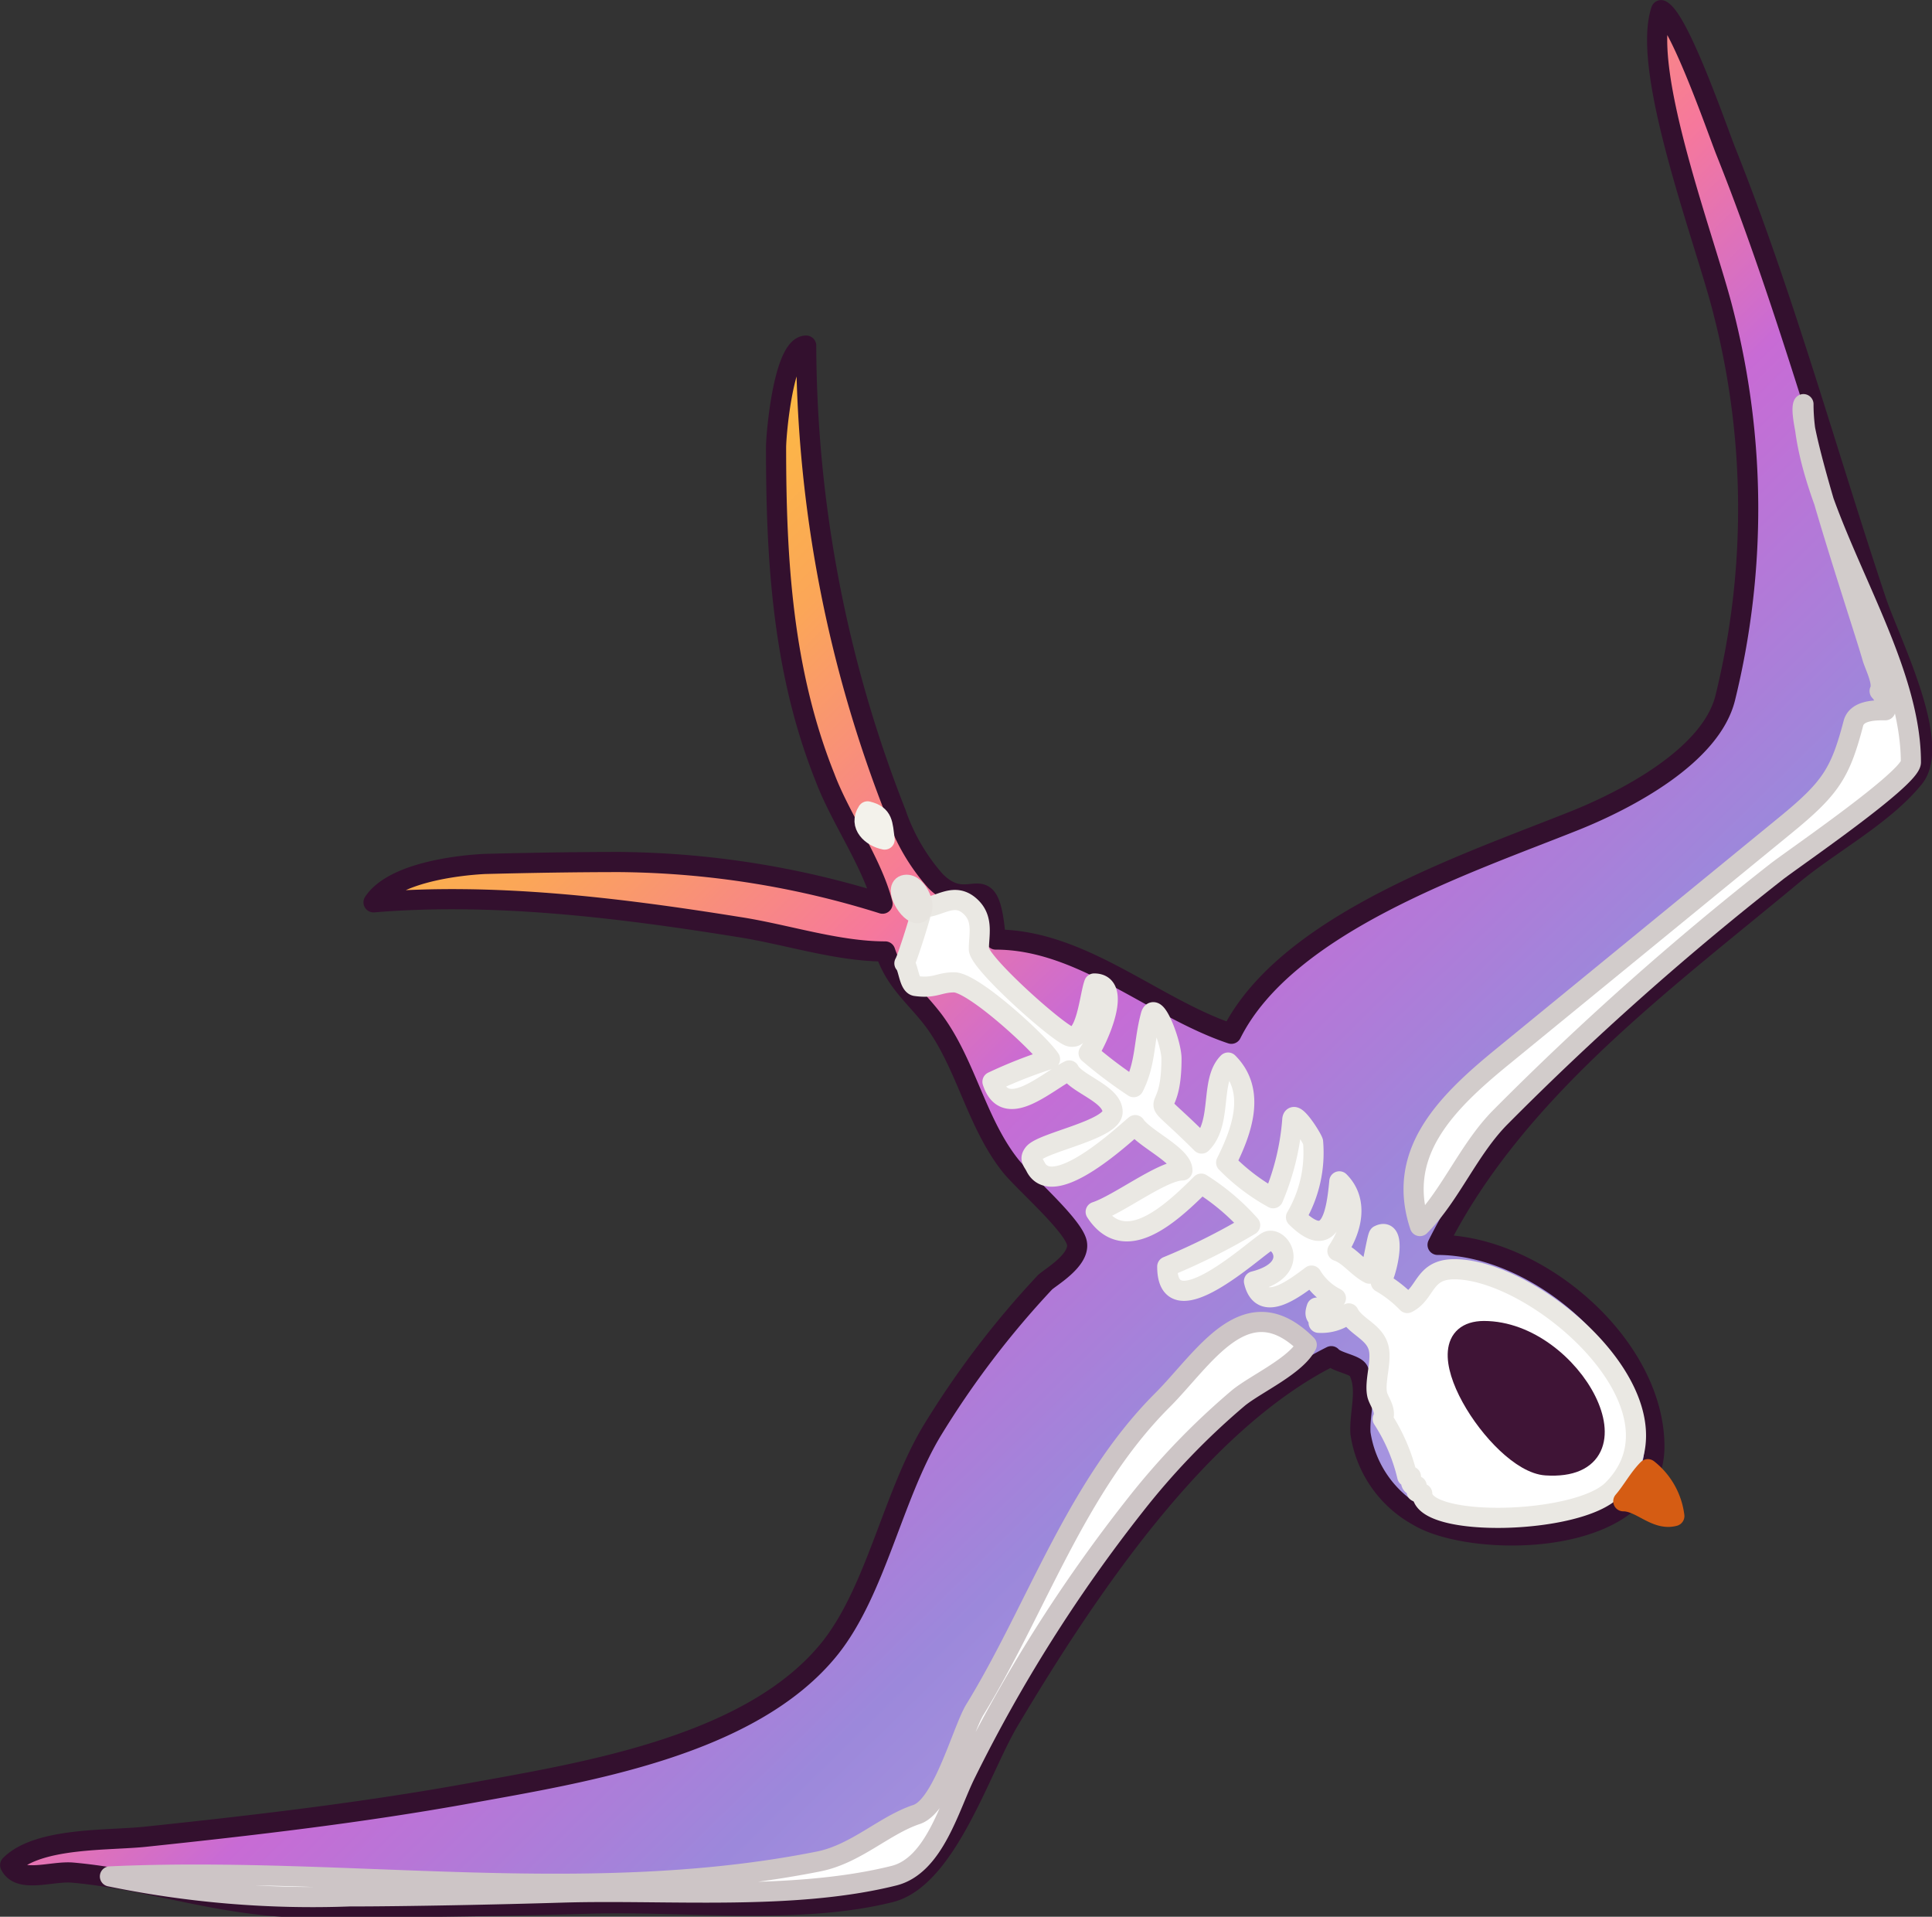 <svg xmlns="http://www.w3.org/2000/svg" xmlns:xlink="http://www.w3.org/1999/xlink" viewBox="0 0 100.7 99.88"><rect x="0" y="0" width="100.7" height="99.88" fill="#333333" stroke="none"/><defs><style>.b75f32ea-9939-4b6f-b230-9884adbd1cdd{stroke:#33102e;fill:url(#b36407eb-5705-4adb-bfbf-402e624e878e);}.a8b0a3d5-4859-4427-927c-46ab41b730a7,.ae39f566-452b-41ad-a8ae-74966ae0a7ed,.b1c6821f-8d0a-49ab-9874-d0e89175e156,.b75f32ea-9939-4b6f-b230-9884adbd1cdd,.e1e187cc-f13f-4e9b-a05d-2de3a2d596ed,.ef4807b9-86a3-4764-982b-14e7befd23a3,.f33e7dab-15e7-44c6-bcad-1e2ac8ed1acb,.fa8a3b96-997c-4b44-af31-39a93be5bd01{stroke-linecap:round;stroke-linejoin:round;stroke-width:1.05px;}.e1e187cc-f13f-4e9b-a05d-2de3a2d596ed,.f33e7dab-15e7-44c6-bcad-1e2ac8ed1acb,.fa8a3b96-997c-4b44-af31-39a93be5bd01{fill:#fff;}.e1e187cc-f13f-4e9b-a05d-2de3a2d596ed{stroke:#cdc5c6;}.fa8a3b96-997c-4b44-af31-39a93be5bd01{stroke:#eae8e3;}.f33e7dab-15e7-44c6-bcad-1e2ac8ed1acb{stroke:#d2cccb;}.b1c6821f-8d0a-49ab-9874-d0e89175e156{fill:#3f1436;stroke:#3f1436;}.ae39f566-452b-41ad-a8ae-74966ae0a7ed{fill:#d55c13;stroke:#d55c13;}.ef4807b9-86a3-4764-982b-14e7befd23a3{fill:#e7e4df;stroke:#e7e4df;}.a8b0a3d5-4859-4427-927c-46ab41b730a7{fill:#f3f2eb;stroke:#f3f2eb;}</style><linearGradient id="b36407eb-5705-4adb-bfbf-402e624e878e" x1="-955.4" y1="343.95" x2="-834.79" y2="220.89" gradientTransform="matrix(1.05, 0, 0, -1.05, 1019.83, 379.61)" gradientUnits="userSpaceOnUse"><stop offset="0" stop-color="#fedf1a"/><stop offset="0.15" stop-color="#fba658"/><stop offset="0.23" stop-color="#f6789c"/><stop offset="0.29" stop-color="#c86bd5"/><stop offset="0.39" stop-color="#9c88db"/><stop offset="0.49" stop-color="#ae9ee2"/><stop offset="0.56" stop-color="#5caee4"/><stop offset="0.65" stop-color="#19d2e3"/><stop offset="0.75" stop-color="#18ddd4"/><stop offset="0.84" stop-color="#2de4ba"/><stop offset="0.89" stop-color="#80efd5"/><stop offset="0.95" stop-color="#62fc6c"/><stop offset="1" stop-color="#62fc6c"/></linearGradient></defs><g id="a955600c-1ac2-40e7-aad8-b9a51658f1a2" data-name="Layer 2"><g id="bd1a97eb-4496-4440-9f35-741832458881" data-name="Layer 1"><g id="ec07de70-d6d9-46cd-8c05-31953d61bacb" data-name="Layer 1"><path class="b75f32ea-9939-4b6f-b230-9884adbd1cdd" d="M69.39,70.67c-6.93,3.46-12.79,12.27-16.8,19-1.47,2.45-3.24,8.21-6.19,8.94-4.8,1.2-10.7.44-15.72.59-4.7.14-10.22.2-14.63.2S7.86,97.94,3.77,97.58c-1.09-.09-2.76.58-3.24-.39C2,95.72,5.68,95.92,7.6,95.71c5.6-.59,11.27-1.25,16.8-2.25,6-1.09,14.76-2.45,18.86-7.57,2.39-3,3.26-7.89,5.3-11.3a47.27,47.27,0,0,1,5.9-7.76c.23-.24,1.85-1.15,1.67-2.06s-2.7-3.1-3.44-4c-1.8-2.25-2.32-5.28-4-7.56-.95-1.27-2-2-2.55-3.63-2.52,0-5.18-.9-7.67-1.28-6.24-1-12.74-1.8-19-1.28,1-1.51,4.25-1.92,5.79-2,2.36-.06,4.72-.1,7.08-.1A47,47,0,0,1,46,47.09c-.54-2.14-2.2-4.45-3-6.58-2.2-5.5-2.55-11.3-2.55-17.19,0-.68.39-5.31,1.57-5.31A67,67,0,0,0,46.7,42.37a10.4,10.4,0,0,0,2.06,3.54c1.9,1.9,2.79-1.17,3.14,3.05,4.49,0,8.22,3.55,12.28,4.91,2.87-5.74,12.25-8.85,17.88-11.1,2.75-1.1,7.11-3.39,7.86-6.39a41.23,41.23,0,0,0-.1-20.14c-.9-3.61-4.31-12.51-3.24-15.71.92.46,2.85,6,3.34,7.27,3.06,7.64,5.25,15.66,7.86,23.47.68,2.07,3.43,7.4,2,9.24-1.61,2-4.4,3.45-6.38,5.11-6.72,5.59-14.48,11.27-18.47,19.25,5.21,0,11.3,5.22,11.3,10.51S76.77,80.73,73.91,79a5.91,5.91,0,0,1-3-4.32c-.06-1.08.39-2.27-.1-3.24C70.69,71.11,69.67,71,69.39,70.67Z"/><path class="e1e187cc-f13f-4e9b-a05d-2de3a2d596ed" d="M68.11,70.08c-.54,1.08-2.6,2-3.54,2.75a38.14,38.14,0,0,0-5.4,5.6,79.13,79.13,0,0,0-8.84,14c-.84,1.69-1.63,4.78-3.73,5.31-5.28,1.32-11.81.72-17.29.88-3.25.1-8.21.2-11.1.2A52.24,52.24,0,0,1,5.73,97.78C18,97.22,30.53,99.42,42.67,97c1.95-.39,3.42-1.89,5.11-2.45,1.34-.45,2.34-4.24,3-5.41C54,83.91,56.05,77.52,60.55,73,62.75,70.82,64.94,66.91,68.11,70.08Z"/><path class="fa8a3b96-997c-4b44-af31-39a93be5bd01" d="M48.07,47.29c.9,0,1.68-.88,2.56,0,.63.63.39,1.45.39,2.16S55,53.71,55.73,54a.44.44,0,0,0,.3,0c.64-.33.78-2.15,1-2.75,1.54,0,.15,3-.29,3.63a23.3,23.3,0,0,0,2.35,1.77c.64-1.27.52-2.36.89-3.73.21-.81,1.08,1.42,1.08,2.25,0,3.67-1.63,1.23,1.57,4.42,1.1-1.09.42-3.26,1.38-4.22,1.47,1.47.74,3.53-.1,5.21a10.5,10.5,0,0,0,2.45,1.86,12.94,12.94,0,0,0,1-4.12c.08-.52,1,.93,1.08,1.18a6.64,6.64,0,0,1-.89,3.93c1.73,1.72,2.09,0,2.26-1.87,1,1,.68,2.47-.1,3.63.6.2,1.07.88,1.67,1.18.15-.28.4-1.92.49-2,1-.5.41,2,.1,2.45a6.27,6.27,0,0,1,1.38,1.08c1-.5.83-1.76,2.45-1.76,4.33,0,12.58,7.16,8.25,11.49-1.82,1.83-9.92,2-9.92.2l-.29-.1v-.3c-.34,0-.3-.19-.3-.49h-.19a9.47,9.47,0,0,0-1.28-3c.22-.45-.22-.93-.29-1.28-.14-.66.23-1.67.09-2.36-.18-.9-1.21-1.15-1.57-1.86a2.3,2.3,0,0,1-1.57.49c0-.42-.28-.25-.1-.79a1.17,1.17,0,0,0,1-.49,3.13,3.13,0,0,1-1.27-1.18c-.91.68-2.61,2-3,.3,2.53-.64,1.32-2.41.69-2.07S60.84,69.34,60.84,66a32.84,32.84,0,0,0,4.32-2.16,11.73,11.73,0,0,0-2.55-2.16c-1.65,1.65-4,3.78-5.5,1.47,1.21-.4,3.48-2.16,4.52-2.16,0-.78-2-1.66-2.46-2.36-.53.43-4.29,4-5.2,2.16-.14-.28-.32-.39-.1-.68.43-.58,4.12-1.23,4.12-2.17s-1.91-1.46-2.26-2.16c-1.22.62-3.34,2.64-4,.59a24.13,24.13,0,0,1,3-1.18c-.57-.85-4-4-5-4-.79,0-1,.33-2,.19-.35-.05-.38-1-.59-1.18C47.28,50,48.07,47.48,48.07,47.29Z"/><path class="f33e7dab-15e7-44c6-bcad-1e2ac8ed1acb" d="M94,21.06c0,5.79,5.6,12.69,5.6,18.66,0,.84-6.1,5-7,5.7A155.12,155.12,0,0,0,78.23,58.19c-1.68,1.68-2.62,4.1-4.22,5.7-1.27-3.8,1.33-6.4,4.32-8.84L93.06,43c2.36-1.93,2.86-2.71,3.54-5.3.18-.71,1.19-.69,1.67-.69a1.13,1.13,0,0,0-.3-1c.22-.43-.26-1.31-.39-1.77C97.08,32.46,93.51,21.94,94,21.06Z"/><path class="b1c6821f-8d0a-49ab-9874-d0e89175e156" d="M80.59,76.36c5.26.33,1.39-7-3.25-7C73.76,69.39,78.11,76.21,80.59,76.36Z"/><path class="ae39f566-452b-41ad-a8ae-74966ae0a7ed" d="M84.61,78.23c.45-.52.8-1.19,1.28-1.67A3.69,3.69,0,0,1,87.27,79C86.3,79.26,85.52,78.23,84.61,78.23Z"/><path class="ef4807b9-86a3-4764-982b-14e7befd23a3" d="M47.88,47.58c-.49.12-1.34-1.37-.69-1.47S48.39,47.45,47.88,47.58Z"/><path class="a8b0a3d5-4859-4427-927c-46ab41b730a7" d="M45.22,42.28c.82.2.78.65.89,1.47C45.44,43.62,44.74,43,45.22,42.28Z"/></g></g></g></svg>